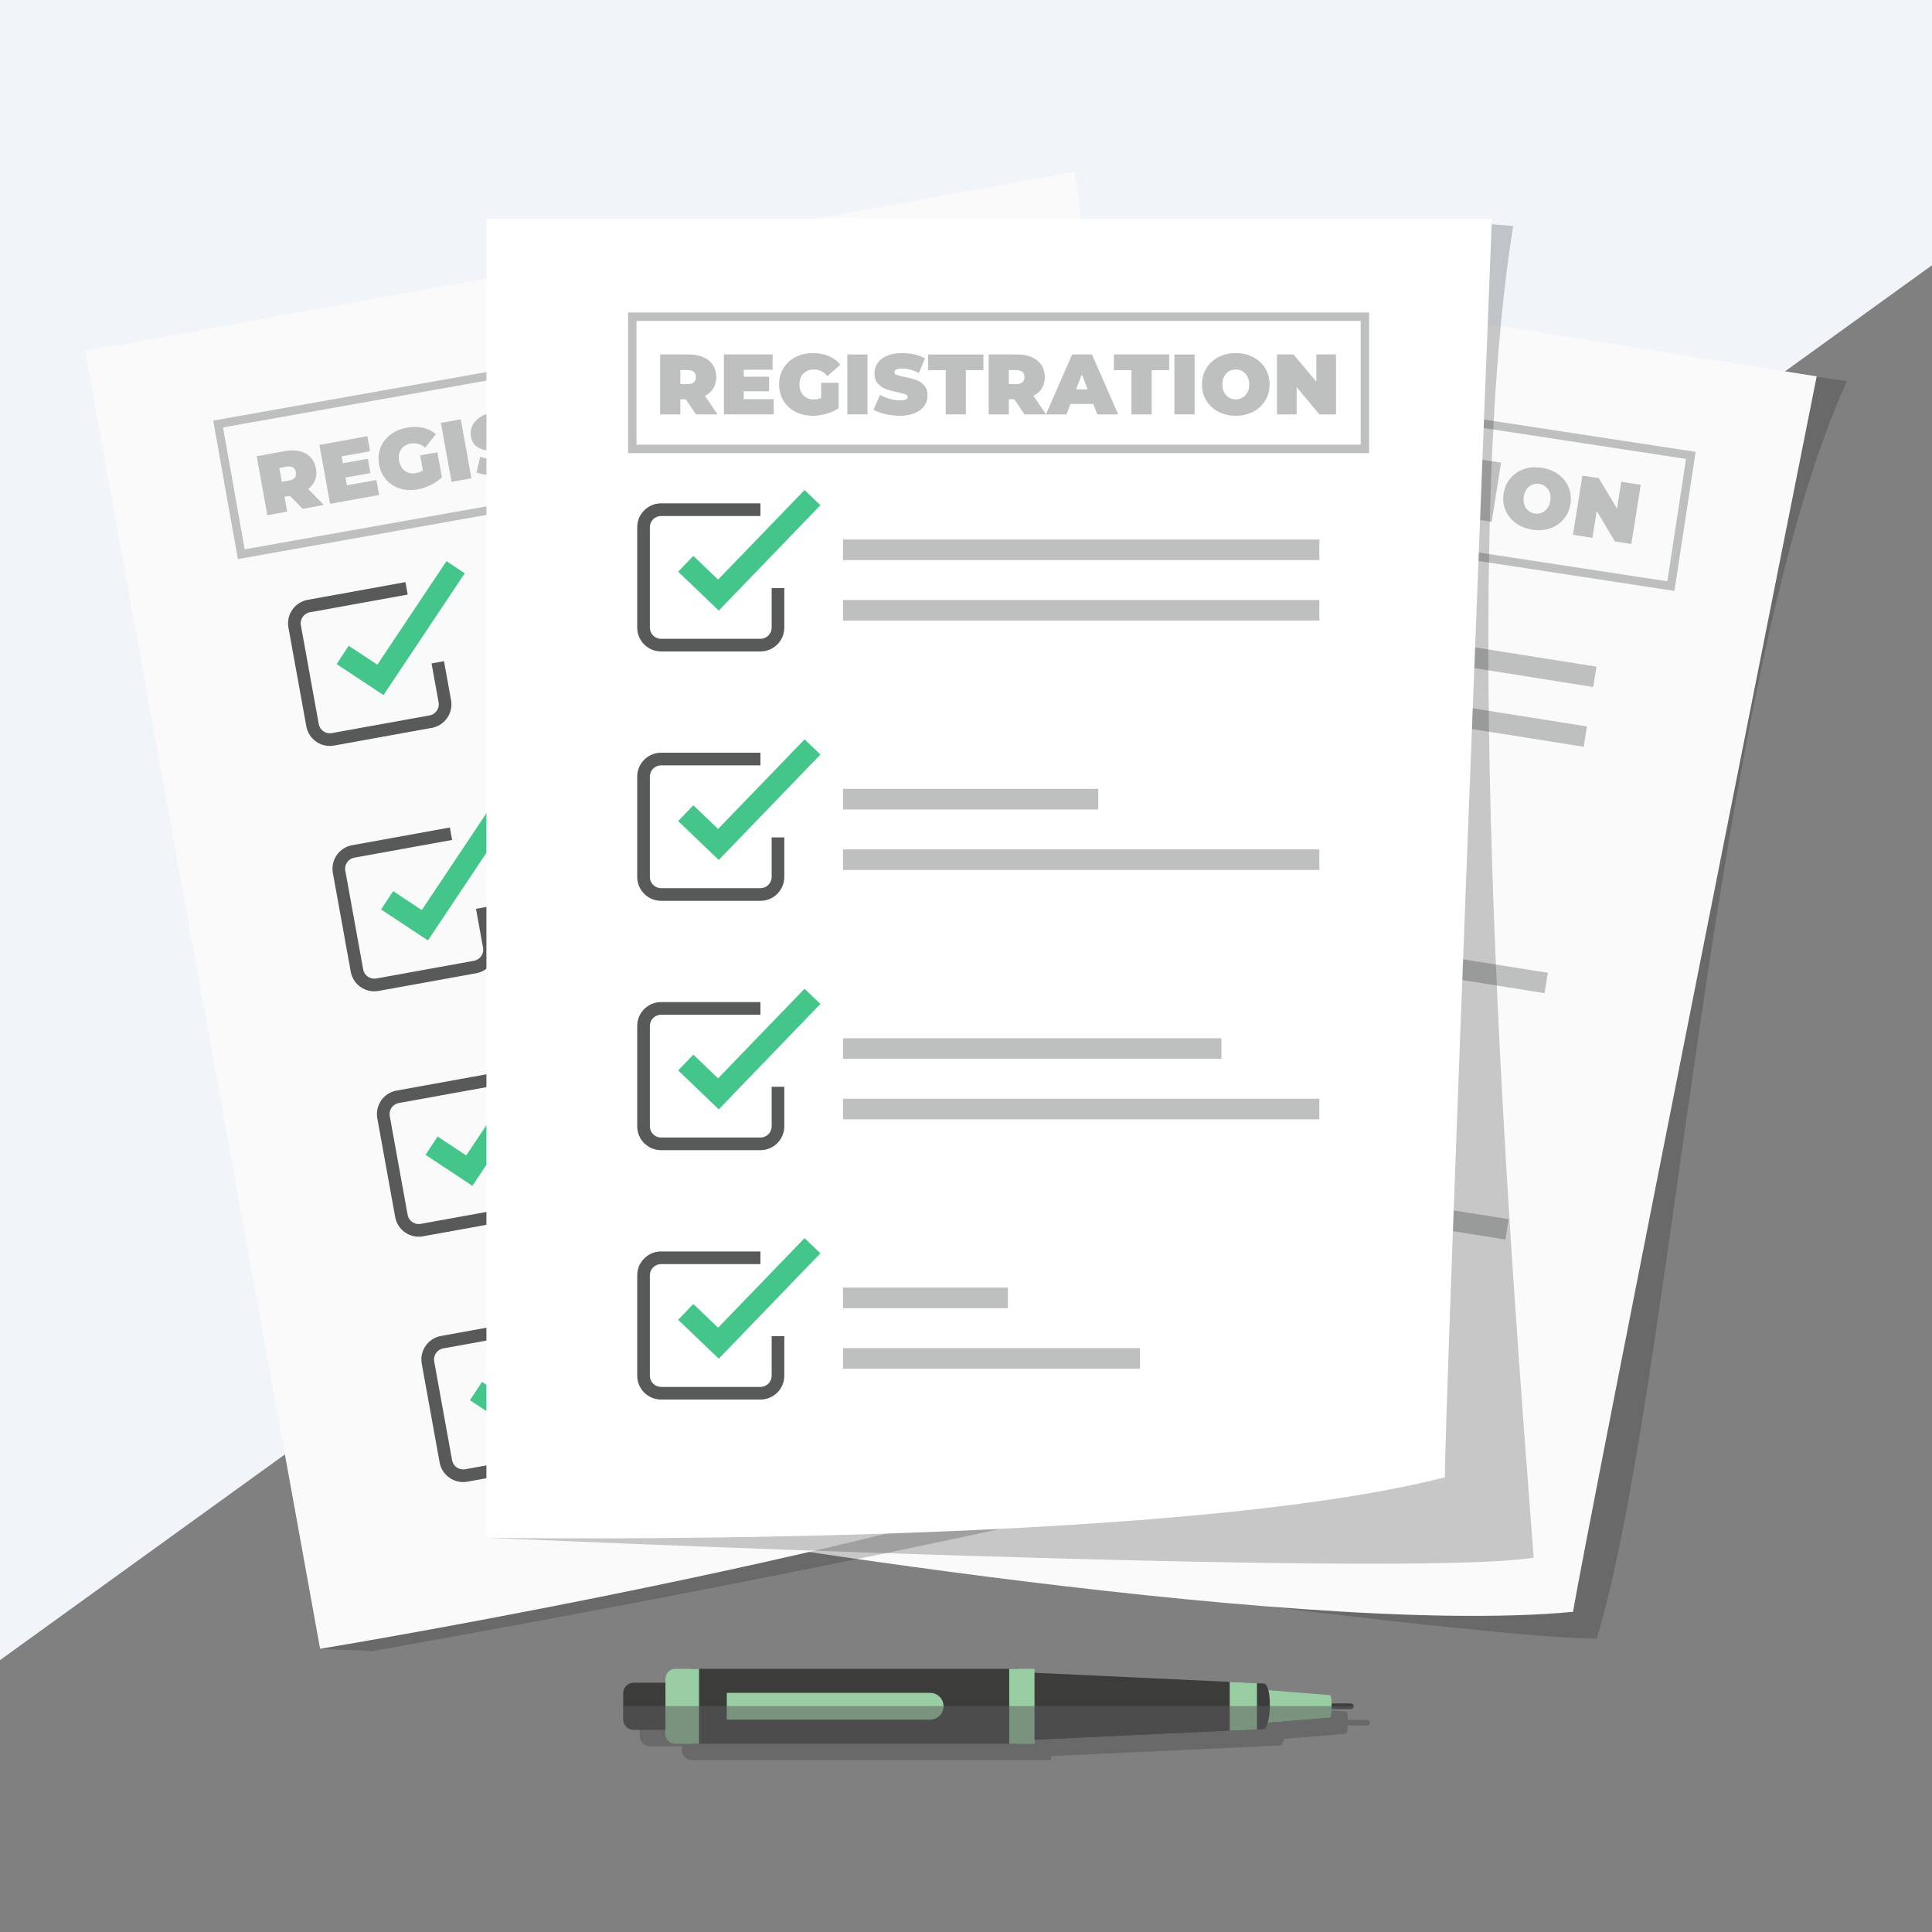 <?xml version="1.0" encoding="utf-8"?>
<!-- Generator: Adobe Illustrator 16.0.0, SVG Export Plug-In . SVG Version: 6.00 Build 0)  -->
<!DOCTYPE svg PUBLIC "-//W3C//DTD SVG 1.1//EN" "http://www.w3.org/Graphics/SVG/1.1/DTD/svg11.dtd">
<svg version="1.1" id="Layer_1" xmlns="http://www.w3.org/2000/svg" xmlns:xlink="http://www.w3.org/1999/xlink" x="0px" y="0px"
	 width="720px" height="720px" viewBox="0 0 720 720" enable-background="new 0 0 720 720" xml:space="preserve">
<rect x="0" y="0" width="720" height="720" fill="#808080" stroke="none"/>
<polygon fill="#F1F5FA" points="720,98.845 720,0 0,0 0,618.679 "/>
<g>
	<g>
		<path opacity="0.23" fill="#1D1D1B" d="M509.569,640.957h-7.203c-0.078-2.859-0.554-3.093-0.554-3.093l-23.005-1.855
			c-0.595-2.255-1.461-2.477-1.461-2.477l-85.678-4.005v-1.475h-6.153h-3.271H266.644h-2.896h-5.889c-2.06,0-3.729,1.67-3.729,3.728
			v1.44h-11.826c-2.163,0-3.916,1.752-3.916,3.915v9.726c0,2.16,1.753,3.913,3.916,3.913h11.826v1.439
			c0,2.06,1.67,3.729,3.729,3.729h5.889h2.896h115.601h3.271h6.153v-1.474l85.678-4.004c0,0,0.688-0.534,1.261-2.462l23.205-1.871
			c0,0,0.427-0.567,0.54-3.093h7.217c0.575,0,1.042-0.466,1.042-1.042C510.611,641.424,510.144,640.957,509.569,640.957z"/>
		<g>
			<g>
				<path opacity="0.23" fill="#1D1D1B" d="M229.933,566.964c0,0,317.02,44.063,365.123,43.688
					c28.242-93.466,43.104-358.749,93.231-468.583c-6.354-1.008-41.132-6.065-41.132-6.065L229.933,566.964z"/>
				<path fill="#FAFAFA" d="M586.238,600.685c-106.69,10.096-356.305-33.722-356.305-33.722L306.955,81.54l370.076,58.719
					C677.031,140.259,590.421,574.32,586.238,600.685z"/>
				<g>
					<path fill="#BEBFBF" d="M369.508,159.219l-2.017-0.319l-0.881,5.545l-7.435-1.18l3.499-22.054l10.617,1.685
						c2.037,0.322,3.759,0.941,5.166,1.851c1.404,0.913,2.416,2.064,3.036,3.455c0.62,1.39,0.795,2.927,0.529,4.605
						c-0.25,1.576-0.825,2.895-1.727,3.957c-0.9,1.065-2.078,1.836-3.531,2.314l3.55,7.542l-7.939-1.26L369.508,159.219z
						 M374.073,149.59c-0.435-0.531-1.154-0.876-2.163-1.036l-2.708-0.43l-0.821,5.167l2.71,0.43
						c1.009,0.16,1.801,0.054,2.376-0.319c0.575-0.37,0.929-0.965,1.059-1.785C374.656,150.798,374.503,150.123,374.073,149.59z"/>
					<path fill="#BEBFBF" d="M401.874,164.29l-0.891,5.608l-18.335-2.908l3.499-22.054l17.927,2.844l-0.89,5.608l-10.619-1.685
						l-0.408,2.583l9.325,1.479l-0.851,5.356l-9.325-1.479l-0.46,2.899L401.874,164.29z"/>
					<path fill="#BEBFBF" d="M420.283,161.042l6.458,1.025l-1.479,9.327c-1.445,0.695-3.068,1.149-4.865,1.36
						c-1.8,0.208-3.53,0.183-5.188-0.082c-2.354-0.373-4.387-1.197-6.101-2.469c-1.715-1.274-2.963-2.872-3.745-4.794
						c-0.783-1.923-0.998-3.995-0.644-6.222c0.354-2.227,1.199-4.134,2.537-5.72c1.34-1.584,3.037-2.715,5.093-3.39
						c2.057-0.674,4.281-0.821,6.676-0.442c2.162,0.344,4.044,1.013,5.642,2.011c1.597,0.995,2.852,2.274,3.767,3.843l-5.424,3.435
						c-1.13-1.837-2.65-2.907-4.562-3.209c-1.639-0.261-3.019,0.026-4.141,0.86c-1.123,0.834-1.82,2.103-2.089,3.803
						c-0.264,1.659,0.002,3.068,0.797,4.229c0.796,1.16,1.992,1.868,3.588,2.121c0.945,0.15,1.877,0.113,2.797-0.108
						L420.283,161.042z"/>
					<path fill="#BEBFBF" d="M431.579,152.144l7.436,1.178l-3.501,22.054l-7.435-1.179L431.579,152.144z"/>
					<path fill="#BEBFBF" d="M442.006,176.295c-1.667-0.685-3.002-1.462-4.006-2.333l3.255-5.039
						c0.953,0.777,2.052,1.452,3.296,2.026c1.244,0.574,2.464,0.957,3.661,1.145c1.028,0.165,1.78,0.183,2.253,0.051
						c0.473-0.129,0.741-0.392,0.805-0.792c0.073-0.46-0.161-0.855-0.701-1.179c-0.542-0.321-1.452-0.724-2.732-1.208
						c-1.644-0.626-3-1.235-4.071-1.823c-1.068-0.589-1.949-1.419-2.64-2.486c-0.692-1.068-0.912-2.402-0.658-3.998
						c0.219-1.388,0.809-2.584,1.766-3.595c0.957-1.013,2.258-1.72,3.904-2.125c1.648-0.407,3.575-0.434,5.78-0.084
						c1.512,0.24,2.973,0.637,4.38,1.196c1.409,0.557,2.618,1.238,3.633,2.044l-3.092,5.034c-1.989-1.437-3.951-2.307-5.883-2.612
						c-1.911-0.304-2.941,0.006-3.087,0.929c-0.07,0.442,0.16,0.818,0.692,1.128c0.532,0.312,1.429,0.695,2.691,1.154
						c1.631,0.583,2.99,1.169,4.081,1.763c1.09,0.591,1.987,1.418,2.69,2.477c0.705,1.061,0.931,2.387,0.677,3.983
						c-0.219,1.387-0.807,2.582-1.762,3.581c-0.957,1.002-2.259,1.708-3.907,2.125s-3.576,0.451-5.781,0.101
						C445.422,177.467,443.676,176.978,442.006,176.295z"/>
					<path fill="#BEBFBF" d="M466.865,163.653l-6.46-1.025l0.915-5.764l20.354,3.229l-0.916,5.766l-6.458-1.025l-2.585,16.288
						l-7.434-1.18L466.865,163.653z"/>
					<path fill="#BEBFBF" d="M490.428,178.406l-2.017-0.321l-0.879,5.545l-7.436-1.18l3.499-22.054l10.617,1.685
						c2.038,0.324,3.759,0.941,5.164,1.853c1.406,0.913,2.419,2.064,3.039,3.453c0.618,1.392,0.795,2.927,0.528,4.606
						c-0.251,1.576-0.826,2.895-1.726,3.957c-0.902,1.066-2.079,1.835-3.533,2.314l3.552,7.542l-7.94-1.26L490.428,178.406z
						 M494.992,168.778c-0.434-0.531-1.152-0.876-2.162-1.038l-2.709-0.43l-0.819,5.167l2.709,0.43
						c1.008,0.161,1.8,0.055,2.377-0.318c0.575-0.371,0.929-0.967,1.058-1.786C495.576,169.986,495.426,169.31,494.992,168.778z"/>
					<path fill="#BEBFBF" d="M519.206,184.716l-8.38-1.331l-2.092,3.61l-7.562-1.199l13.142-20.525l7.309,1.16l6.141,23.584
						l-7.686-1.22L519.206,184.716z M518.009,179.036l-1.263-5.886l-3.022,5.206L518.009,179.036z"/>
					<path fill="#BEBFBF" d="M535.234,174.502l-6.46-1.025l0.916-5.766l20.353,3.229l-0.915,5.766l-6.456-1.023l-2.585,16.287
						l-7.438-1.179L535.234,174.502z"/>
					<path fill="#BEBFBF" d="M551.965,171.245l7.435,1.18l-3.499,22.054l-7.437-1.18L551.965,171.245z"/>
					<path fill="#BEBFBF" d="M564.816,194.893c-1.735-1.288-2.997-2.893-3.791-4.818c-0.793-1.923-1.015-3.987-0.664-6.192
						c0.35-2.206,1.198-4.101,2.549-5.685c1.351-1.584,3.047-2.718,5.096-3.407c2.047-0.686,4.256-0.841,6.63-0.465
						c2.373,0.378,4.426,1.208,6.162,2.496c1.732,1.288,2.997,2.892,3.787,4.816c0.794,1.925,1.015,3.989,0.665,6.194
						s-1.198,4.101-2.55,5.683c-1.347,1.584-3.046,2.72-5.094,3.409c-2.047,0.686-4.257,0.843-6.63,0.465
						C568.602,197.012,566.548,196.18,564.816,194.893z M574.543,191.09c0.816-0.333,1.512-0.879,2.084-1.639
						c0.574-0.76,0.946-1.694,1.123-2.809c0.177-1.113,0.11-2.12-0.198-3.021c-0.31-0.899-0.802-1.634-1.475-2.205
						c-0.674-0.568-1.474-0.926-2.397-1.073c-0.925-0.146-1.795-0.054-2.611,0.278c-0.816,0.334-1.514,0.881-2.086,1.641
						c-0.572,0.761-0.947,1.697-1.124,2.81c-0.176,1.114-0.11,2.119,0.198,3.019c0.311,0.899,0.803,1.635,1.477,2.204
						c0.672,0.571,1.472,0.93,2.397,1.076C572.855,191.518,573.727,191.424,574.543,191.09z"/>
					<path fill="#BEBFBF" d="M611.448,180.684l-3.499,22.054l-6.113-0.97l-6.791-11.35l-1.59,10.019l-7.245-1.149l3.499-22.054
						l6.111,0.97l6.793,11.348l1.588-10.019L611.448,180.684z"/>
				</g>
				<g>
					<g>
						<g>
							<path fill="#44C68B" d="M369.599,239.281l-12.677-16.681l6.51-4.947l7.73,10.171l37.058-27.911l4.948,6.51L369.599,239.281z"
								/>
						</g>
					</g>
					<path fill="#585A59" d="M382.558,256.753l-36.578-5.804c-4.84-0.768-8.155-5.332-7.386-10.174l5.862-36.949
						c0.769-4.842,5.332-8.157,10.174-7.39l36.577,5.804l-0.739,4.656l-36.576-5.803c-2.274-0.362-4.418,1.196-4.779,3.469
						l-5.862,36.95c-0.361,2.274,1.195,4.418,3.47,4.779l36.577,5.804c2.273,0.361,4.417-1.197,4.778-3.47l2.312-14.566l4.656,0.74
						l-2.312,14.564C391.963,254.206,387.4,257.521,382.558,256.753z"/>
					
						<rect x="417.793" y="234.235" transform="matrix(0.988 0.157 -0.157 0.988 43.567 -76.44)" fill="#BEBFBF" width="177.509" height="7.676"/>
					
						<rect x="414.26" y="256.506" transform="matrix(0.988 0.157 -0.157 0.988 47.016 -75.615)" fill="#BEBFBF" width="177.508" height="7.675"/>
				</g>
				<g>
					<g>
						<g>
							<path fill="#44C68B" d="M355.035,331.065l-12.677-16.681l6.51-4.947l7.73,10.169l37.058-27.911l4.946,6.511L355.035,331.065z
								"/>
						</g>
					</g>
					<path fill="#585A59" d="M367.994,348.537l-36.576-5.805c-4.843-0.767-8.157-5.332-7.388-10.173l5.863-36.949
						c0.767-4.842,5.332-8.157,10.174-7.388l36.578,5.805l-0.74,4.656l-36.576-5.804c-2.274-0.362-4.418,1.197-4.779,3.47
						l-5.863,36.949c-0.362,2.275,1.194,4.42,3.47,4.779l36.578,5.805c2.272,0.36,4.417-1.197,4.777-3.47l2.312-14.566l4.656,0.74
						l-2.312,14.565C377.4,345.99,372.837,349.304,367.994,348.537z"/>
					
						<rect x="403.739" y="319.564" transform="matrix(0.988 0.157 -0.157 0.988 56.26 -66.731)" fill="#BEBFBF" width="95.128" height="7.676"/>
					
						<rect x="399.697" y="348.29" transform="matrix(0.988 0.157 -0.157 0.988 61.22 -72.198)" fill="#BEBFBF" width="177.509" height="7.675"/>
				</g>
				<g>
					<g>
						<g>
							<path fill="#44C68B" d="M340.472,422.848l-12.677-16.681l6.512-4.946l7.729,10.169l37.058-27.91l4.946,6.512L340.472,422.848
								z"/>
						</g>
					</g>
					<path fill="#585A59" d="M353.431,440.32l-36.577-5.803c-4.841-0.769-8.156-5.333-7.388-10.175l5.862-36.949
						c0.769-4.842,5.333-8.157,10.176-7.389l36.577,5.805l-0.739,4.656l-36.578-5.804c-2.275-0.361-4.417,1.196-4.778,3.47
						l-5.864,36.95c-0.359,2.273,1.197,4.419,3.472,4.779l36.577,5.803c2.273,0.36,4.417-1.195,4.778-3.47l2.311-14.564l4.656,0.737
						l-2.311,14.565C362.836,437.774,358.274,441.09,353.431,440.32z"/>
					
						<rect x="388.892" y="414.944" transform="matrix(0.988 0.157 -0.157 0.988 71.305 -66.82)" fill="#BEBFBF" width="141.013" height="7.675"/>
					
						<rect x="385.134" y="440.073" transform="matrix(0.988 0.157 -0.157 0.988 75.421 -68.779)" fill="#BEBFBF" width="177.508" height="7.676"/>
				</g>
				<g>
					<g>
						<g>
							<path fill="#44C68B" d="M325.909,514.633l-12.677-16.682l6.51-4.946l7.73,10.169l37.058-27.91l4.946,6.512L325.909,514.633z"
								/>
						</g>
					</g>
					<path fill="#585A59" d="M338.868,532.103l-36.576-5.803c-4.844-0.769-8.157-5.333-7.388-10.174l5.862-36.95
						c0.768-4.842,5.332-8.155,10.174-7.388l36.578,5.804l-0.74,4.657l-36.576-5.805c-2.274-0.36-4.418,1.197-4.779,3.47
						l-5.863,36.95c-0.362,2.274,1.194,4.419,3.468,4.779l36.579,5.803c2.273,0.361,4.417-1.195,4.778-3.47l2.31-14.564l4.658,0.738
						l-2.312,14.565C348.273,529.557,343.709,532.873,338.868,532.103z"/>
					
						<rect x="374.821" y="500.492" transform="matrix(0.988 0.157 -0.157 0.988 84.038 -57.317)" fill="#BEBFBF" width="61.43" height="7.676"/>
					
						<rect x="370.984" y="526.618" transform="matrix(0.988 0.157 -0.157 0.988 88.391 -60.252)" fill="#BEBFBF" width="110.667" height="7.677"/>
				</g>
				
					<rect x="354.551" y="148.94" transform="matrix(0.989 0.151 -0.151 0.989 31.944 -72.356)" fill="none" stroke="#BEBFBF" stroke-width="3.143" stroke-miterlimit="10" width="273.022" height="49.256"/>
			</g>
			<g>
				<path opacity="0.23" fill="#1D1D1B" d="M119.297,614.46l19.528,0.838c0,0,245.906-43.19,334.573-70.395
					C445.424,437.535,383.951,185.907,395,65.68c-6.331,1.148-24.184,4.225-24.184,4.225L119.297,614.46z"/>
				<path fill="#FAFAFA" d="M466.75,528.639c-97.374,44.758-347.454,85.82-347.454,85.82L31.714,130.83L400.42,64.058
					C400.42,64.058,461.992,502.371,466.75,528.639z"/>
				<g>
					<path fill="#BEBFBF" d="M108.05,184.774l-2.009,0.364l1.001,5.525l-7.408,1.341l-3.979-21.973l10.577-1.916
						c2.031-0.368,3.86-0.353,5.488,0.043c1.627,0.397,2.962,1.149,4.006,2.256c1.045,1.108,1.717,2.5,2.021,4.173
						c0.284,1.57,0.177,3.005-0.322,4.305c-0.5,1.303-1.356,2.419-2.571,3.352l5.843,5.946l-7.91,1.432L108.05,184.774z
						 M109.178,174.18c-0.583-0.359-1.378-0.448-2.383-0.267l-2.698,0.49l0.932,5.149l2.7-0.49c1.005-0.181,1.717-0.543,2.138-1.083
						c0.422-0.542,0.559-1.22,0.41-2.037C110.128,175.127,109.763,174.537,109.178,174.18z"/>
					<path fill="#BEBFBF" d="M140.275,178.873l1.013,5.588l-18.27,3.307l-3.979-21.973l17.861-3.234l1.013,5.588l-10.579,1.916
						l0.465,2.572l9.291-1.682l0.967,5.338l-9.292,1.682l0.523,2.887L140.275,178.873z"/>
					<path fill="#BEBFBF" d="M156.578,169.729l6.434-1.165l1.685,9.292c-1.136,1.136-2.517,2.096-4.147,2.89
						c-1.628,0.791-3.267,1.338-4.922,1.638c-2.342,0.425-4.535,0.317-6.573-0.318c-2.04-0.635-3.745-1.731-5.118-3.289
						c-1.372-1.555-2.259-3.442-2.661-5.662c-0.402-2.217-0.233-4.295,0.506-6.235c0.741-1.937,1.971-3.565,3.688-4.88
						c1.717-1.315,3.77-2.19,6.156-2.622c2.155-0.391,4.15-0.379,5.987,0.034c1.836,0.413,3.444,1.208,4.826,2.384l-3.986,5.034
						c-1.673-1.361-3.461-1.868-5.364-1.524c-1.633,0.296-2.842,1.021-3.626,2.179c-0.784,1.157-1.022,2.584-0.715,4.279
						c0.299,1.655,1.016,2.898,2.148,3.728c1.134,0.832,2.496,1.105,4.088,0.816c0.941-0.17,1.808-0.511,2.602-1.022
						L156.578,169.729z"/>
					<path fill="#BEBFBF" d="M164.301,157.598l7.41-1.341l3.978,21.973l-7.406,1.341L164.301,157.598z"/>
					<path fill="#BEBFBF" d="M182.119,176.951c-1.799-0.095-3.318-0.388-4.552-0.876l1.409-5.832
						c1.157,0.417,2.416,0.692,3.779,0.822c1.366,0.132,2.643,0.089,3.836-0.127c1.025-0.186,1.741-0.416,2.143-0.693
						c0.402-0.279,0.571-0.617,0.498-1.016c-0.083-0.459-0.433-0.752-1.05-0.879c-0.62-0.125-1.612-0.206-2.978-0.238
						c-1.759-0.049-3.241-0.175-4.445-0.379c-1.206-0.202-2.311-0.695-3.315-1.475c-1.007-0.78-1.654-1.964-1.94-3.555
						c-0.251-1.383-0.092-2.707,0.479-3.978c0.568-1.271,1.563-2.368,2.983-3.295c1.421-0.927,3.232-1.59,5.427-1.987
						c1.507-0.273,3.018-0.381,4.531-0.318c1.513,0.06,2.879,0.304,4.104,0.73l-1.255,5.772c-2.354-0.7-4.494-0.873-6.418-0.524
						c-1.903,0.345-2.772,0.978-2.606,1.898c0.08,0.439,0.42,0.718,1.025,0.834c0.607,0.118,1.581,0.186,2.922,0.203
						c1.731,0.009,3.211,0.114,4.436,0.315c1.225,0.199,2.345,0.683,3.358,1.45c1.016,0.768,1.667,1.946,1.955,3.536
						c0.249,1.381,0.089,2.701-0.485,3.961c-0.571,1.26-1.565,2.359-2.983,3.297c-1.421,0.938-3.226,1.607-5.424,2.004
						C185.732,176.931,183.921,177.047,182.119,176.951z"/>
					<path fill="#BEBFBF" d="M201.411,156.813l-6.437,1.165l-1.041-5.745l20.277-3.673l1.041,5.745l-6.434,1.165l2.941,16.228
						l-7.41,1.343L201.411,156.813z"/>
					<path fill="#BEBFBF" d="M228.524,162.956l-2.01,0.364l1,5.525l-7.407,1.341l-3.981-21.973l10.581-1.916
						c2.029-0.368,3.858-0.353,5.485,0.043c1.627,0.397,2.965,1.149,4.006,2.256c1.047,1.108,1.719,2.5,2.023,4.173
						c0.282,1.57,0.175,3.005-0.322,4.305c-0.5,1.303-1.357,2.419-2.572,3.352l5.844,5.946l-7.91,1.432L228.524,162.956z
						 M229.654,152.362c-0.586-0.359-1.381-0.448-2.385-0.267l-2.698,0.49l0.93,5.149l2.701-0.49
						c1.004-0.181,1.716-0.543,2.14-1.083c0.42-0.542,0.556-1.22,0.408-2.037C230.602,153.309,230.237,152.719,229.654,152.362z"/>
					<path fill="#BEBFBF" d="M257.77,159.409l-8.349,1.512l-0.783,4.098l-7.532,1.365l5.626-23.712l7.281-1.318l13.585,20.232
						l-7.659,1.388L257.77,159.409z M254.765,154.445l-3.137-5.138l-1.132,5.91L254.765,154.445z"/>
					<path fill="#BEBFBF" d="M269.526,144.476l-6.434,1.165l-1.04-5.745l20.277-3.672l1.041,5.744l-6.434,1.167l2.938,16.229
						l-7.41,1.341L269.526,144.476z"/>
					<path fill="#BEBFBF" d="M284.244,135.877l7.407-1.341l3.978,21.973l-7.407,1.341L284.244,135.877z"/>
					<path fill="#BEBFBF" d="M304.18,153.957c-2.063-0.643-3.782-1.742-5.169-3.295c-1.381-1.555-2.275-3.43-2.67-5.628
						c-0.399-2.196-0.221-4.267,0.528-6.207c0.752-1.939,1.98-3.573,3.687-4.898c1.704-1.325,3.738-2.2,6.102-2.628
						c2.366-0.428,4.577-0.322,6.642,0.319c2.06,0.645,3.782,1.742,5.166,3.297c1.384,1.553,2.274,3.43,2.673,5.626
						c0.396,2.198,0.221,4.267-0.531,6.208c-0.749,1.938-1.977,3.573-3.684,4.897c-1.707,1.325-3.742,2.203-6.105,2.631
						S306.243,154.598,304.18,153.957z M312.109,147.155c0.66-0.583,1.136-1.329,1.424-2.234c0.292-0.909,0.334-1.914,0.135-3.025
						c-0.203-1.108-0.596-2.037-1.185-2.784c-0.589-0.746-1.298-1.275-2.121-1.595c-0.822-0.313-1.697-0.387-2.618-0.219
						c-0.921,0.166-1.713,0.542-2.373,1.124c-0.66,0.587-1.139,1.332-1.427,2.237c-0.289,0.906-0.334,1.914-0.132,3.022
						c0.2,1.111,0.596,2.037,1.185,2.787c0.589,0.746,1.295,1.277,2.121,1.591c0.822,0.316,1.694,0.39,2.615,0.224
						C310.654,148.115,311.446,147.74,312.109,147.155z"/>
					<path fill="#BEBFBF" d="M343.507,125.145l3.981,21.973l-6.09,1.104l-10.16-8.47l1.808,9.982l-7.216,1.308l-3.981-21.973
						l6.09-1.102l10.157,8.469l-1.808-9.982L343.507,125.145z"/>
				</g>
				
					<rect x="83.455" y="133.7" transform="matrix(0.985 -0.175 0.175 0.985 -24.308 40.927)" fill="none" stroke="#BEBFBF" stroke-width="3.143" stroke-miterlimit="10" width="273.022" height="49.258"/>
				<g>
					<g>
						<g>
							<path fill="#44C68B" d="M142.928,259.037l-17.473-11.558l4.511-6.819l10.656,7.048l25.762-38.583l6.82,4.514L142.928,259.037
								z"/>
						</g>
					</g>
					<path fill="#585A59" d="M160.931,271.25l-36.442,6.6c-4.825,0.875-9.46-2.339-10.333-7.164l-6.667-36.813
						c-0.873-4.824,2.341-9.46,7.165-10.332l36.442-6.601l0.841,4.64l-36.442,6.599c-2.267,0.412-3.775,2.588-3.366,4.853
						l6.667,36.815c0.41,2.265,2.587,3.775,4.853,3.364l36.442-6.599c2.265-0.411,3.775-2.587,3.364-4.853l-2.627-14.512l4.638-0.84
						l2.629,14.511C168.967,265.742,165.753,270.379,160.931,271.25z"/>
					
						<rect x="183.043" y="208.84" transform="matrix(0.984 -0.178 0.178 0.984 -33.548 51.837)" fill="#BEBFBF" width="177.508" height="7.677"/>
					
						<rect x="187.061" y="231.029" transform="matrix(0.984 -0.178 0.178 0.984 -37.439 52.91)" fill="#BEBFBF" width="177.508" height="7.675"/>
				</g>
				<g>
					<g>
						<g>
							<path fill="#44C68B" d="M159.488,350.483l-17.473-11.56l4.512-6.819l10.654,7.046l25.762-38.58l6.82,4.512L159.488,350.483z"
								/>
						</g>
					</g>
					<path fill="#585A59" d="M177.49,362.696l-36.442,6.6c-4.824,0.873-9.459-2.341-10.333-7.164l-6.666-36.814
						c-0.875-4.824,2.339-9.458,7.164-10.333l36.441-6.599l0.839,4.64l-36.44,6.601c-2.267,0.408-3.776,2.588-3.366,4.853
						l6.667,36.813c0.411,2.265,2.587,3.775,4.854,3.365l36.441-6.599c2.265-0.41,3.775-2.587,3.364-4.853l-2.627-14.511
						l4.639-0.841l2.628,14.511C185.527,357.187,182.313,361.823,177.49,362.696z"/>
					
						<rect x="200.262" y="307.626" transform="matrix(0.984 -0.178 0.178 0.984 -51.534 49.146)" fill="#BEBFBF" width="95.128" height="7.675"/>
					
						<rect x="203.622" y="322.472" transform="matrix(0.984 -0.178 0.178 0.984 -53.468 57.322)" fill="#BEBFBF" width="177.507" height="7.677"/>
				</g>
				<g>
					<g>
						<g>
							<path fill="#44C68B" d="M176.048,441.927l-17.473-11.56l4.511-6.819l10.656,7.048l25.764-38.582l6.819,4.514L176.048,441.927
								z"/>
						</g>
					</g>
					<path fill="#585A59" d="M194.051,454.14l-36.442,6.6c-4.824,0.873-9.458-2.341-10.332-7.164l-6.667-36.813
						c-0.874-4.824,2.339-9.459,7.164-10.332l36.442-6.6l0.838,4.638l-36.441,6.6c-2.265,0.411-3.775,2.589-3.364,4.854
						l6.666,36.813c0.411,2.266,2.587,3.775,4.854,3.364l36.441-6.6c2.265-0.409,3.775-2.587,3.364-4.853l-2.627-14.511l4.64-0.841
						l2.627,14.511C202.087,448.631,198.873,453.267,194.051,454.14z"/>
					
						<rect x="216.456" y="394.982" transform="matrix(0.984 -0.178 0.178 0.984 -66.474 57.517)" fill="#BEBFBF" width="141.011" height="7.676"/>
					
						<rect x="220.182" y="413.918" transform="matrix(0.984 -0.178 0.178 0.984 -69.497 61.737)" fill="#BEBFBF" width="177.507" height="7.676"/>
				</g>
				<g>
					<g>
						<g>
							<path fill="#44C68B" d="M192.608,533.372l-17.474-11.559l4.512-6.82l10.655,7.048l25.764-38.582l6.82,4.514L192.608,533.372z
								"/>
						</g>
					</g>
					<path fill="#585A59" d="M210.611,545.585l-36.442,6.6c-4.824,0.873-9.459-2.341-10.333-7.164l-6.666-36.813
						c-0.873-4.824,2.34-9.459,7.163-10.332l36.444-6.6l0.84,4.64l-36.442,6.6c-2.266,0.409-3.775,2.587-3.364,4.853l6.667,36.813
						c0.408,2.266,2.586,3.775,4.853,3.364l36.441-6.6c2.265-0.409,3.775-2.587,3.364-4.853l-2.627-14.511l4.64-0.841l2.629,14.512
						C218.646,540.077,215.434,544.712,210.611,545.585z"/>
					
						<rect x="233.652" y="493.517" transform="matrix(0.984 -0.178 0.178 0.984 -84.395 55.069)" fill="#BEBFBF" width="61.429" height="7.676"/>
					
						<rect x="237.276" y="511.318" transform="matrix(0.984 -0.178 0.178 0.984 -87.112 60.385)" fill="#BEBFBF" width="110.667" height="7.676"/>
				</g>
			</g>
			<g>
				<path opacity="0.23" fill="#1D1D1B" d="M181.272,573.072c0,0,342.819,15.324,390.27,7.416
					c-8.395-110.637-28.68-366.167-7.629-496.229c-8.02-1.004-38.107-2.207-38.107-2.207L181.272,573.072z"/>
				<path fill="#FFFFFF" d="M538.458,550.542c-103.79,26.689-357.186,22.53-357.186,22.53V81.575h374.705
					C555.977,81.575,538.458,523.845,538.458,550.542z"/>
				<g>
					<path fill="#BEBFBF" d="M255.581,148.822h-2.043v5.614h-7.528v-22.331h10.75c2.063,0,3.861,0.341,5.393,1.021
						c1.53,0.681,2.71,1.659,3.539,2.934c0.83,1.277,1.245,2.766,1.245,4.466c0,1.596-0.361,2.988-1.085,4.179
						c-0.723,1.192-1.765,2.138-3.125,2.839l4.689,6.891h-8.039L255.581,148.822z M258.58,138.597
						c-0.513-0.458-1.277-0.686-2.299-0.686h-2.743v5.232h2.743c1.022,0,1.787-0.229,2.299-0.686
						c0.509-0.458,0.764-1.101,0.764-1.931C259.344,139.698,259.09,139.054,258.58,138.597z"/>
					<path fill="#BEBFBF" d="M288.342,148.757v5.678h-18.566v-22.331h18.151v5.679h-10.751v2.615h9.443v5.424h-9.443v2.935H288.342z
						"/>
					<path fill="#BEBFBF" d="M306.014,142.664h6.54v9.443c-1.32,0.915-2.85,1.616-4.594,2.105c-1.745,0.488-3.456,0.734-5.137,0.734
						c-2.382,0-4.518-0.496-6.412-1.484c-1.892-0.988-3.376-2.371-4.449-4.146c-1.074-1.776-1.61-3.791-1.61-6.045
						s0.536-4.27,1.61-6.045c1.073-1.776,2.574-3.159,4.499-4.147c1.924-0.988,4.098-1.482,6.522-1.482
						c2.192,0,4.153,0.367,5.887,1.101c1.731,0.733,3.174,1.802,4.322,3.206l-4.817,4.242c-1.404-1.637-3.074-2.456-5.008-2.456
						c-1.659,0-2.978,0.499-3.957,1.498c-0.978,1-1.467,2.362-1.467,4.084c0,1.681,0.485,3.031,1.452,4.052
						c0.967,1.021,2.259,1.532,3.877,1.532c0.956,0,1.869-0.181,2.743-0.543V142.664z"/>
					<path fill="#BEBFBF" d="M315.777,132.105h7.526v22.331h-7.526V132.105z"/>
					<path fill="#BEBFBF" d="M329.86,154.323c-1.754-0.415-3.195-0.973-4.322-1.674l2.425-5.487
						c1.062,0.617,2.253,1.111,3.573,1.482c1.317,0.373,2.583,0.559,3.795,0.559c1.042,0,1.787-0.1,2.233-0.302
						c0.447-0.203,0.669-0.505,0.669-0.91c0-0.466-0.292-0.818-0.876-1.053c-0.585-0.233-1.548-0.488-2.887-0.764
						c-1.722-0.362-3.159-0.75-4.307-1.165s-2.148-1.096-2.999-2.041c-0.85-0.947-1.277-2.229-1.277-3.845
						c0-1.404,0.393-2.68,1.182-3.828c0.786-1.149,1.961-2.052,3.523-2.712c1.563-0.658,3.462-0.988,5.694-0.988
						c1.532,0,3.036,0.164,4.515,0.494c1.477,0.33,2.78,0.813,3.908,1.45l-2.265,5.456c-2.192-1.106-4.264-1.659-6.221-1.659
						c-1.935,0-2.902,0.468-2.902,1.403c0,0.447,0.285,0.783,0.859,1.005c0.576,0.224,1.521,0.463,2.839,0.718
						c1.702,0.319,3.137,0.686,4.306,1.101c1.169,0.414,2.186,1.089,3.048,2.026c0.861,0.936,1.292,2.211,1.292,3.828
						c0,1.404-0.395,2.675-1.182,3.812c-0.786,1.139-1.961,2.042-3.524,2.712c-1.564,0.669-3.462,1.005-5.694,1.005
						C333.417,154.947,331.615,154.738,329.86,154.323z"/>
					<path fill="#BEBFBF" d="M352.429,137.943h-6.54v-5.838h20.606v5.838h-6.538v16.492h-7.529V137.943z"/>
					<path fill="#BEBFBF" d="M378.014,148.822h-2.042v5.614h-7.529v-22.331h10.751c2.063,0,3.86,0.341,5.392,1.021
						c1.531,0.681,2.71,1.659,3.541,2.934c0.83,1.277,1.244,2.766,1.244,4.466c0,1.596-0.362,2.988-1.085,4.179
						c-0.723,1.192-1.767,2.138-3.126,2.839l4.69,6.891h-8.039L378.014,148.822z M381.012,138.597
						c-0.511-0.458-1.276-0.686-2.297-0.686h-2.743v5.232h2.743c1.021,0,1.786-0.229,2.297-0.686
						c0.51-0.458,0.765-1.101,0.765-1.931C381.777,139.698,381.522,139.054,381.012,138.597z"/>
					<path fill="#BEBFBF" d="M407.425,150.543h-8.485l-1.5,3.892h-7.654l9.761-22.331h7.4l9.761,22.331h-7.782L407.425,150.543z
						 M405.352,145.121l-2.169-5.615l-2.17,5.615H405.352z"/>
					<path fill="#BEBFBF" d="M421.653,137.943h-6.538v-5.838h20.606v5.838h-6.538v16.492h-7.53V137.943z"/>
					<path fill="#BEBFBF" d="M437.667,132.105h7.528v22.331h-7.528V132.105z"/>
					<path fill="#BEBFBF" d="M454.065,153.447c-1.916-1-3.414-2.388-4.499-4.164c-1.085-1.776-1.626-3.78-1.626-6.013
						s0.541-4.237,1.626-6.013s2.583-3.163,4.499-4.164c1.913-1,4.071-1.498,6.475-1.498s4.562,0.499,6.477,1.498
						c1.914,1,3.413,2.388,4.497,4.164c1.085,1.776,1.627,3.78,1.627,6.013s-0.542,4.237-1.627,6.013
						c-1.084,1.775-2.583,3.163-4.497,4.164c-1.915,0.999-4.073,1.5-6.477,1.5S455.978,154.446,454.065,153.447z M463.076,148.168
						c0.754-0.458,1.355-1.107,1.802-1.946c0.446-0.841,0.669-1.823,0.669-2.951c0-1.126-0.223-2.11-0.669-2.951
						c-0.446-0.84-1.048-1.487-1.802-1.946c-0.755-0.456-1.601-0.685-2.537-0.685s-1.781,0.229-2.535,0.685
						c-0.755,0.459-1.356,1.106-1.804,1.946c-0.446,0.841-0.669,1.825-0.669,2.951c0,1.128,0.223,2.11,0.669,2.951
						c0.447,0.839,1.049,1.489,1.804,1.946c0.754,0.457,1.599,0.686,2.535,0.686S462.322,148.625,463.076,148.168z"/>
					<path fill="#BEBFBF" d="M497.895,132.105v22.331h-6.189l-8.485-10.145v10.145h-7.336v-22.331h6.188l8.485,10.145v-10.145
						H497.895z"/>
				</g>
				<g>
					<g>
						<g>
							<path fill="#44C68B" d="M267.862,227.551l-15.135-14.488l5.654-5.906l9.23,8.833l32.225-33.373l5.907,5.655L267.862,227.551z
								"/>
						</g>
					</g>
					<path fill="#585A59" d="M283.398,242.777h-37.035c-4.902,0-8.891-3.989-8.891-8.891v-37.412c0-4.902,3.989-8.891,8.891-8.891
						h37.035v4.715h-37.035c-2.302,0-4.176,1.874-4.176,4.176v37.412c0,2.302,1.874,4.176,4.176,4.176h37.035
						c2.302,0,4.176-1.874,4.176-4.176v-14.747h4.715v14.747C292.289,238.788,288.301,242.777,283.398,242.777z"/>
					<rect x="314.175" y="201.059" fill="#BEBFBF" width="177.507" height="7.675"/>
					<rect x="314.175" y="223.608" fill="#BEBFBF" width="177.507" height="7.675"/>
				</g>
				<g>
					<g>
						<g>
							<path fill="#44C68B" d="M267.862,320.482l-15.135-14.488l5.654-5.906l9.23,8.834l32.225-33.375l5.907,5.657L267.862,320.482z
								"/>
						</g>
					</g>
					<path fill="#585A59" d="M283.398,335.71h-37.035c-4.902,0-8.891-3.991-8.891-8.893v-37.411c0-4.902,3.989-8.892,8.891-8.892
						h37.035v4.714h-37.035c-2.302,0-4.176,1.874-4.176,4.178v37.411c0,2.302,1.874,4.178,4.176,4.178h37.035
						c2.302,0,4.176-1.875,4.176-4.178v-14.746h4.715v14.746C292.289,331.719,288.301,335.71,283.398,335.71z"/>
					<rect x="314.175" y="293.992" fill="#BEBFBF" width="95.127" height="7.675"/>
					<rect x="314.175" y="316.541" fill="#BEBFBF" width="177.507" height="7.675"/>
				</g>
				<g>
					<g>
						<g>
							<path fill="#44C68B" d="M267.862,413.415l-15.135-14.488l5.654-5.905l9.23,8.832l32.225-33.374l5.907,5.657L267.862,413.415z
								"/>
						</g>
					</g>
					<path fill="#585A59" d="M283.398,428.641h-37.035c-4.902,0-8.891-3.989-8.891-8.892v-37.412c0-4.901,3.989-8.891,8.891-8.891
						h37.035v4.715h-37.035c-2.302,0-4.176,1.874-4.176,4.176v37.412c0,2.303,1.874,4.177,4.176,4.177h37.035
						c2.302,0,4.176-1.874,4.176-4.177v-14.747h4.715v14.747C292.289,424.652,288.301,428.641,283.398,428.641z"/>
					<rect x="314.175" y="386.924" fill="#BEBFBF" width="141.011" height="7.676"/>
					<rect x="314.175" y="409.472" fill="#BEBFBF" width="177.507" height="7.675"/>
				</g>
				<g>
					<g>
						<g>
							<path fill="#44C68B" d="M267.862,506.346l-15.135-14.488l5.654-5.905l9.23,8.832l32.225-33.373l5.907,5.656L267.862,506.346z
								"/>
						</g>
					</g>
					<path fill="#585A59" d="M283.398,521.572h-37.035c-4.902,0-8.891-3.988-8.891-8.891v-37.412c0-4.902,3.989-8.891,8.891-8.891
						h37.035v4.715h-37.035c-2.302,0-4.176,1.874-4.176,4.176v37.412c0,2.303,1.874,4.176,4.176,4.176h37.035
						c2.302,0,4.176-1.873,4.176-4.176v-14.747h4.715v14.747C292.289,517.584,288.301,521.572,283.398,521.572z"/>
					<rect x="314.175" y="479.855" fill="#BEBFBF" width="61.429" height="7.677"/>
					<rect x="314.175" y="502.403" fill="#BEBFBF" width="110.667" height="7.677"/>
				</g>
			</g>
		</g>
		<g>
			<g>
				<path fill="#3C3C3B" d="M504.476,635.864L504.476,635.864c0,0.576-0.467,1.041-1.04,1.041h-7.456
					c-0.574,0-1.041-0.465-1.041-1.041l0,0c0-0.575,0.467-1.042,1.041-1.042h7.456C504.009,634.822,504.476,635.289,504.476,635.864
					z"/>
				<path fill="#99CDA2" d="M495.677,631.731c0,0,0.571,0.235,0.571,3.878c0,3.644-0.571,4.389-0.571,4.389l-24.856,2.004v-12.274
					L495.677,631.731z"/>
				<path fill="#3C3C3B" d="M232.253,640.726v-9.724c0-2.163,1.753-3.915,3.915-3.915h13.404v17.554h-13.404
					C234.006,644.641,232.253,642.888,232.253,640.726z"/>
				<rect x="257.614" y="621.92" fill="#3C3C3B" width="121.768" height="27.89"/>
				<path fill="#3C3C3B" d="M471.213,627.399c0,0,2.013,0.483,2.013,7.945s-2.013,8.985-2.013,8.985l-87.83,4.105v-25.142
					L471.213,627.399z"/>
				<path fill="#99CDA2" d="M260.511,621.92v27.89h-8.787c-2.058,0-3.728-1.67-3.728-3.729v-20.434c0-2.058,1.67-3.728,3.728-3.728
					H260.511z"/>
				<polygon fill="#99CDA2" points="458.283,644.934 468.425,644.461 468.425,627.268 458.283,626.794 				"/>
				<path fill="#99CDA2" d="M351.63,635.864L351.63,635.864c0-2.751-2.23-4.983-4.983-4.983h-75.792v9.967h75.792
					C349.4,640.847,351.63,638.616,351.63,635.864z"/>
				<rect x="376.112" y="621.92" fill="#99CDA2" width="9.424" height="27.89"/>
			</g>
			<path opacity="0.51" fill="#5D5D5D" d="M232.253,635.804v4.922c0,2.162,1.753,3.915,3.915,3.915h11.828v1.439
				c0,2.059,1.67,3.729,3.728,3.729h5.889h2.897h115.601h3.27h6.154v-1.476l85.678-4.004c0,0,0.688-0.532,1.259-2.462l23.205-1.87
				c0,0,0.429-0.566,0.542-3.092h7.217c0.573,0,1.04-0.466,1.04-1.042c0-0.021-0.011-0.038-0.013-0.06H232.253z"/>
		</g>
		
			<rect x="235.634" y="118.031" fill="none" stroke="#BEBFBF" stroke-width="3.143" stroke-miterlimit="10" width="273.022" height="49.257"/>
	</g>
</g>
</svg>
